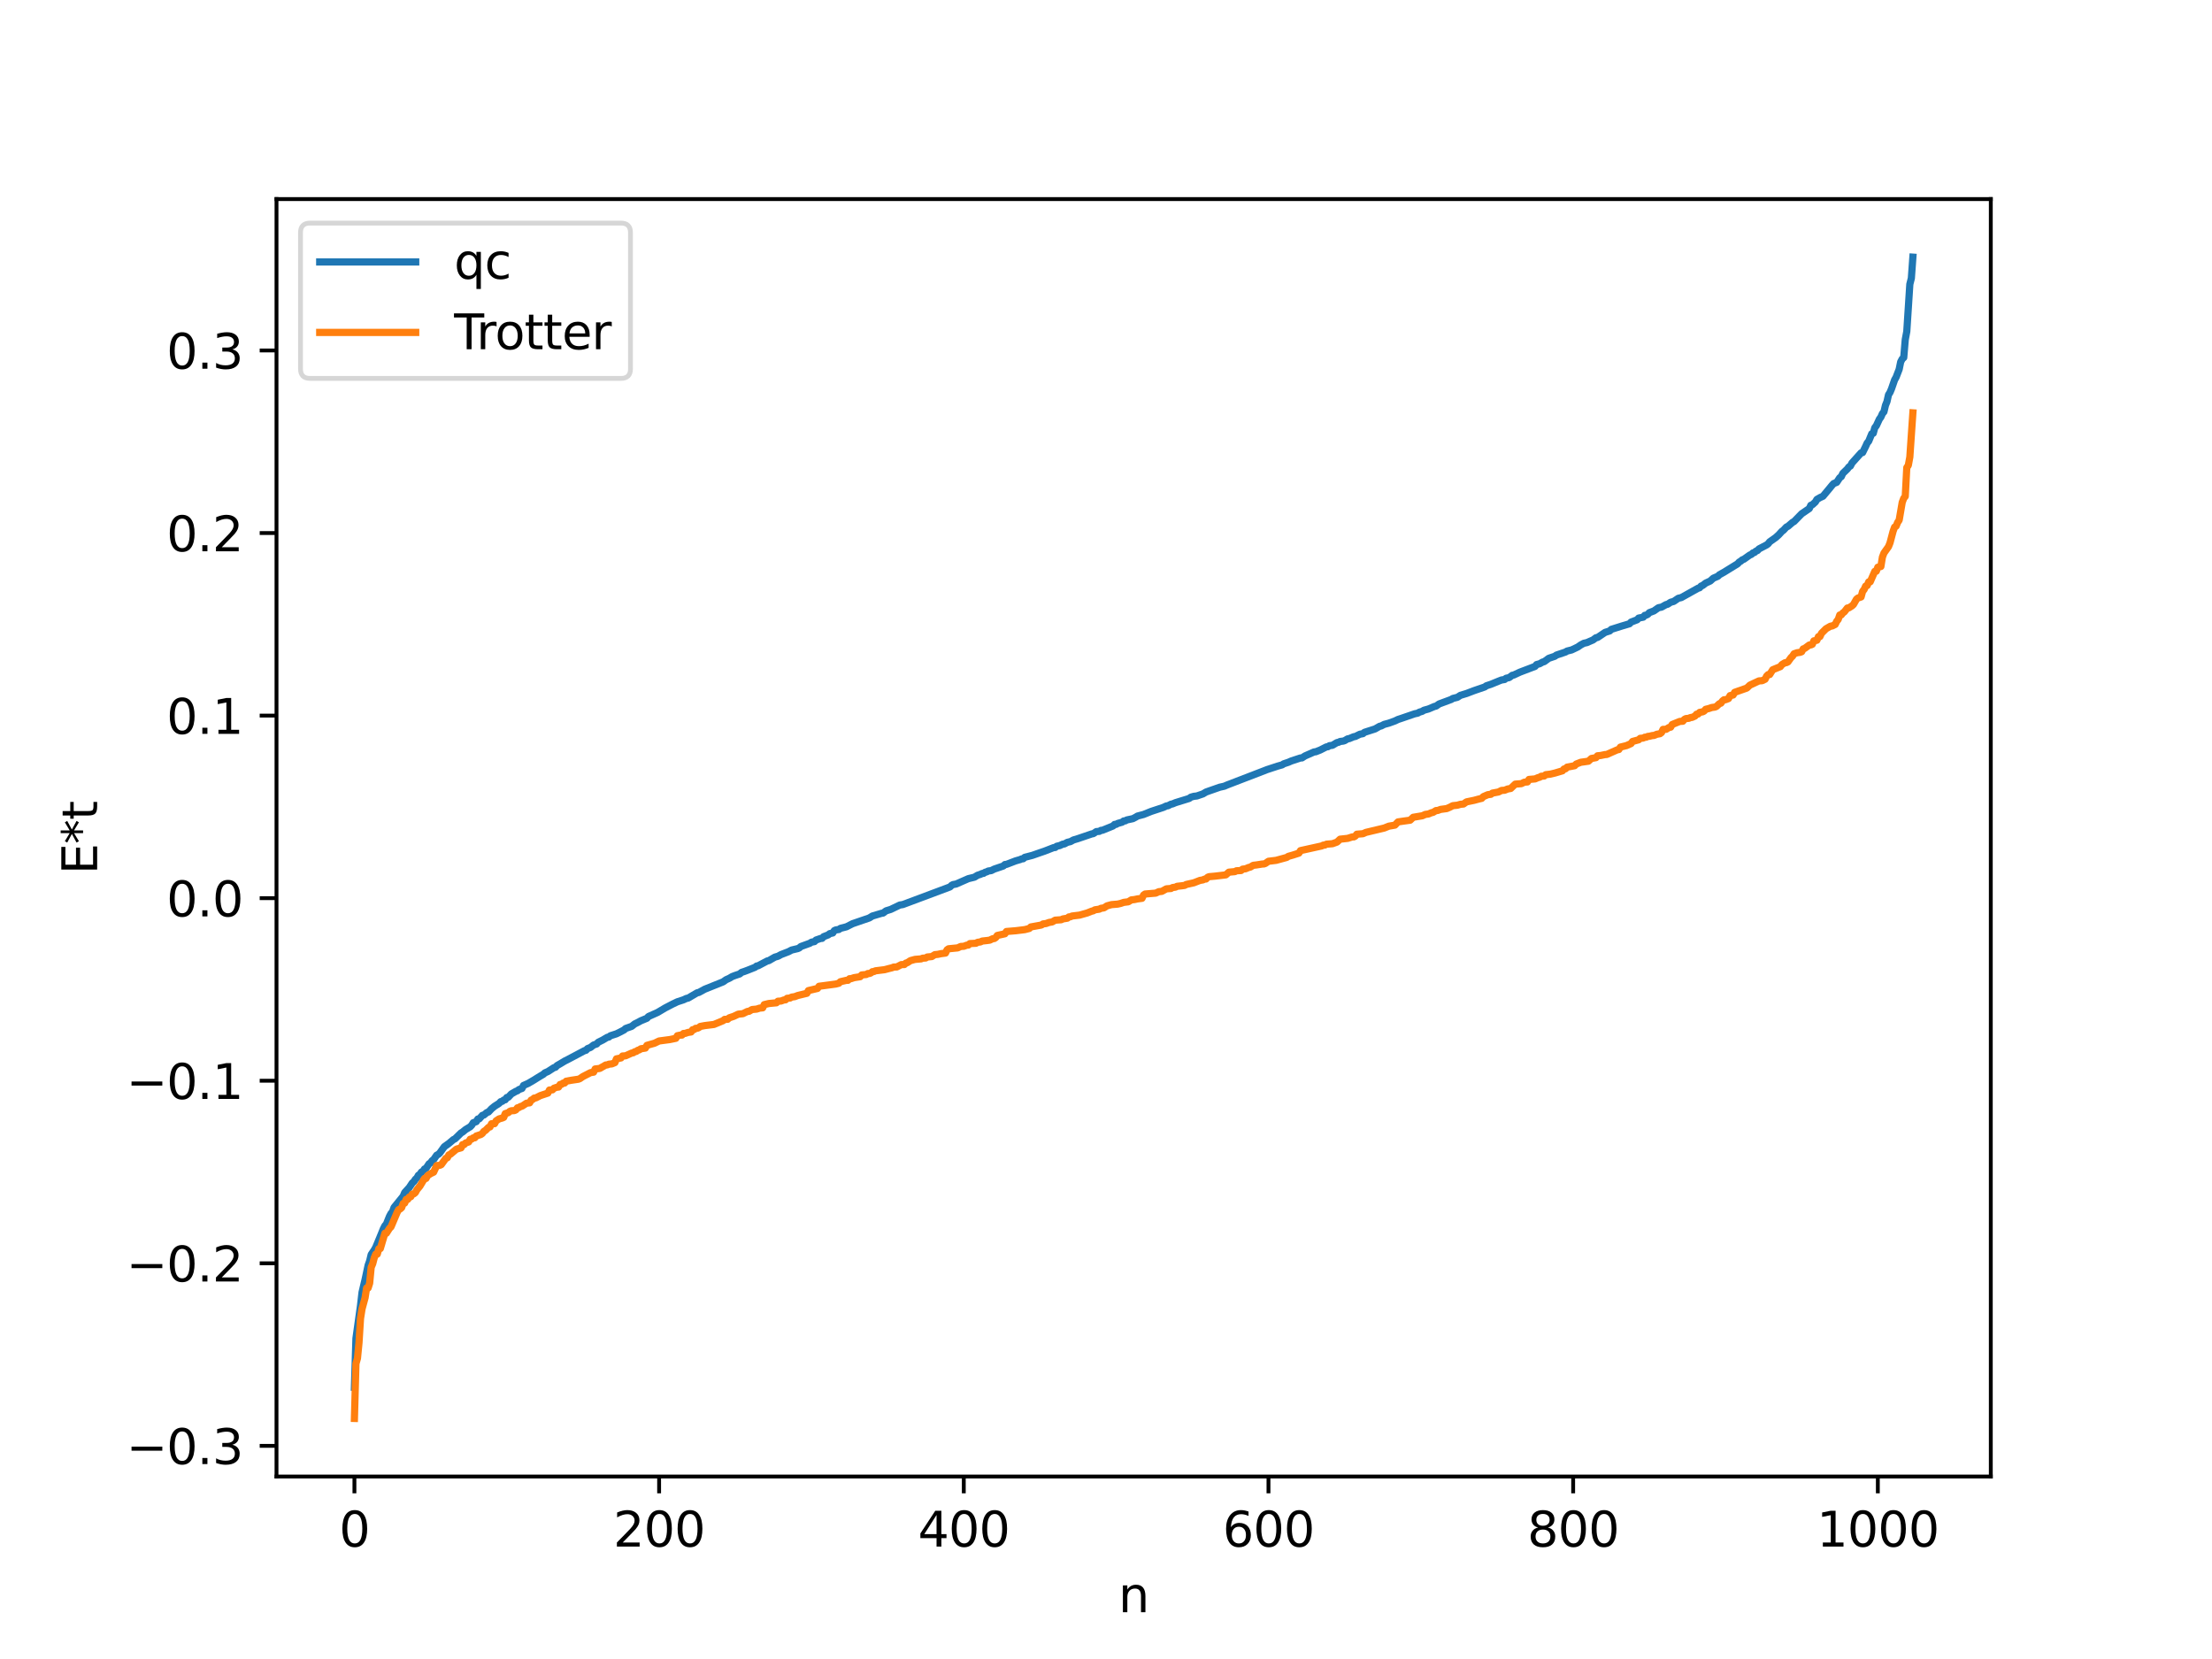 <?xml version="1.0" encoding="utf-8" standalone="no"?>
<!DOCTYPE svg PUBLIC "-//W3C//DTD SVG 1.1//EN"
  "http://www.w3.org/Graphics/SVG/1.1/DTD/svg11.dtd">
<svg xmlns:xlink="http://www.w3.org/1999/xlink" width="460.8pt" height="345.6pt" viewBox="0 0 460.8 345.6" xmlns="http://www.w3.org/2000/svg" version="1.1">
 <defs>
  <style type="text/css">*{stroke-linejoin: round; stroke-linecap: butt}</style>
 </defs>
 <g id="figure_1">
  <g id="patch_1">
   <path d="M 0 345.6 
L 460.8 345.6 
L 460.8 0 
L 0 0 
z
" style="fill: #ffffff"/>
  </g>
  <g id="axes_1">
   <g id="patch_2">
    <path d="M 57.6 307.584 
L 414.72 307.584 
L 414.72 41.472 
L 57.6 41.472 
z
" style="fill: #ffffff"/>
   </g>
   <g id="matplotlib.axis_1">
    <g id="xtick_1">
     <g id="line2d_1">
      <defs>
       <path id="me033e69700" d="M 0 0 
L 0 3.5 
" style="stroke: #000000; stroke-width: 0.8"/>
      </defs>
      <g>
       <use xlink:href="#me033e69700" x="73.833" y="307.584" style="stroke: #000000; stroke-width: 0.8"/>
      </g>
     </g>
     <g id="text_1">
      <!-- 0 -->
      <g transform="translate(70.651 322.182) scale(0.1 -0.1)">
       <defs>
        <path id="DejaVuSans-30" d="M 2034 4250 
Q 1547 4250 1301 3770 
Q 1056 3291 1056 2328 
Q 1056 1369 1301 889 
Q 1547 409 2034 409 
Q 2525 409 2770 889 
Q 3016 1369 3016 2328 
Q 3016 3291 2770 3770 
Q 2525 4250 2034 4250 
z
M 2034 4750 
Q 2819 4750 3233 4129 
Q 3647 3509 3647 2328 
Q 3647 1150 3233 529 
Q 2819 -91 2034 -91 
Q 1250 -91 836 529 
Q 422 1150 422 2328 
Q 422 3509 836 4129 
Q 1250 4750 2034 4750 
z
" transform="scale(0.016)"/>
       </defs>
       <use xlink:href="#DejaVuSans-30"/>
      </g>
     </g>
    </g>
    <g id="xtick_2">
     <g id="line2d_2">
      <g>
       <use xlink:href="#me033e69700" x="137.304" y="307.584" style="stroke: #000000; stroke-width: 0.8"/>
      </g>
     </g>
     <g id="text_2">
      <!-- 200 -->
      <g transform="translate(127.76 322.182) scale(0.1 -0.1)">
       <defs>
        <path id="DejaVuSans-32" d="M 1228 531 
L 3431 531 
L 3431 0 
L 469 0 
L 469 531 
Q 828 903 1448 1529 
Q 2069 2156 2228 2338 
Q 2531 2678 2651 2914 
Q 2772 3150 2772 3378 
Q 2772 3750 2511 3984 
Q 2250 4219 1831 4219 
Q 1534 4219 1204 4116 
Q 875 4013 500 3803 
L 500 4441 
Q 881 4594 1212 4672 
Q 1544 4750 1819 4750 
Q 2544 4750 2975 4387 
Q 3406 4025 3406 3419 
Q 3406 3131 3298 2873 
Q 3191 2616 2906 2266 
Q 2828 2175 2409 1742 
Q 1991 1309 1228 531 
z
" transform="scale(0.016)"/>
       </defs>
       <use xlink:href="#DejaVuSans-32"/>
       <use xlink:href="#DejaVuSans-30" x="63.623"/>
       <use xlink:href="#DejaVuSans-30" x="127.246"/>
      </g>
     </g>
    </g>
    <g id="xtick_3">
     <g id="line2d_3">
      <g>
       <use xlink:href="#me033e69700" x="200.775" y="307.584" style="stroke: #000000; stroke-width: 0.8"/>
      </g>
     </g>
     <g id="text_3">
      <!-- 400 -->
      <g transform="translate(191.231 322.182) scale(0.1 -0.1)">
       <defs>
        <path id="DejaVuSans-34" d="M 2419 4116 
L 825 1625 
L 2419 1625 
L 2419 4116 
z
M 2253 4666 
L 3047 4666 
L 3047 1625 
L 3713 1625 
L 3713 1100 
L 3047 1100 
L 3047 0 
L 2419 0 
L 2419 1100 
L 313 1100 
L 313 1709 
L 2253 4666 
z
" transform="scale(0.016)"/>
       </defs>
       <use xlink:href="#DejaVuSans-34"/>
       <use xlink:href="#DejaVuSans-30" x="63.623"/>
       <use xlink:href="#DejaVuSans-30" x="127.246"/>
      </g>
     </g>
    </g>
    <g id="xtick_4">
     <g id="line2d_4">
      <g>
       <use xlink:href="#me033e69700" x="264.246" y="307.584" style="stroke: #000000; stroke-width: 0.8"/>
      </g>
     </g>
     <g id="text_4">
      <!-- 600 -->
      <g transform="translate(254.702 322.182) scale(0.1 -0.1)">
       <defs>
        <path id="DejaVuSans-36" d="M 2113 2584 
Q 1688 2584 1439 2293 
Q 1191 2003 1191 1497 
Q 1191 994 1439 701 
Q 1688 409 2113 409 
Q 2538 409 2786 701 
Q 3034 994 3034 1497 
Q 3034 2003 2786 2293 
Q 2538 2584 2113 2584 
z
M 3366 4563 
L 3366 3988 
Q 3128 4100 2886 4159 
Q 2644 4219 2406 4219 
Q 1781 4219 1451 3797 
Q 1122 3375 1075 2522 
Q 1259 2794 1537 2939 
Q 1816 3084 2150 3084 
Q 2853 3084 3261 2657 
Q 3669 2231 3669 1497 
Q 3669 778 3244 343 
Q 2819 -91 2113 -91 
Q 1303 -91 875 529 
Q 447 1150 447 2328 
Q 447 3434 972 4092 
Q 1497 4750 2381 4750 
Q 2619 4750 2861 4703 
Q 3103 4656 3366 4563 
z
" transform="scale(0.016)"/>
       </defs>
       <use xlink:href="#DejaVuSans-36"/>
       <use xlink:href="#DejaVuSans-30" x="63.623"/>
       <use xlink:href="#DejaVuSans-30" x="127.246"/>
      </g>
     </g>
    </g>
    <g id="xtick_5">
     <g id="line2d_5">
      <g>
       <use xlink:href="#me033e69700" x="327.717" y="307.584" style="stroke: #000000; stroke-width: 0.8"/>
      </g>
     </g>
     <g id="text_5">
      <!-- 800 -->
      <g transform="translate(318.173 322.182) scale(0.1 -0.1)">
       <defs>
        <path id="DejaVuSans-38" d="M 2034 2216 
Q 1584 2216 1326 1975 
Q 1069 1734 1069 1313 
Q 1069 891 1326 650 
Q 1584 409 2034 409 
Q 2484 409 2743 651 
Q 3003 894 3003 1313 
Q 3003 1734 2745 1975 
Q 2488 2216 2034 2216 
z
M 1403 2484 
Q 997 2584 770 2862 
Q 544 3141 544 3541 
Q 544 4100 942 4425 
Q 1341 4750 2034 4750 
Q 2731 4750 3128 4425 
Q 3525 4100 3525 3541 
Q 3525 3141 3298 2862 
Q 3072 2584 2669 2484 
Q 3125 2378 3379 2068 
Q 3634 1759 3634 1313 
Q 3634 634 3220 271 
Q 2806 -91 2034 -91 
Q 1263 -91 848 271 
Q 434 634 434 1313 
Q 434 1759 690 2068 
Q 947 2378 1403 2484 
z
M 1172 3481 
Q 1172 3119 1398 2916 
Q 1625 2713 2034 2713 
Q 2441 2713 2670 2916 
Q 2900 3119 2900 3481 
Q 2900 3844 2670 4047 
Q 2441 4250 2034 4250 
Q 1625 4250 1398 4047 
Q 1172 3844 1172 3481 
z
" transform="scale(0.016)"/>
       </defs>
       <use xlink:href="#DejaVuSans-38"/>
       <use xlink:href="#DejaVuSans-30" x="63.623"/>
       <use xlink:href="#DejaVuSans-30" x="127.246"/>
      </g>
     </g>
    </g>
    <g id="xtick_6">
     <g id="line2d_6">
      <g>
       <use xlink:href="#me033e69700" x="391.188" y="307.584" style="stroke: #000000; stroke-width: 0.8"/>
      </g>
     </g>
     <g id="text_6">
      <!-- 1000 -->
      <g transform="translate(378.463 322.182) scale(0.1 -0.1)">
       <defs>
        <path id="DejaVuSans-31" d="M 794 531 
L 1825 531 
L 1825 4091 
L 703 3866 
L 703 4441 
L 1819 4666 
L 2450 4666 
L 2450 531 
L 3481 531 
L 3481 0 
L 794 0 
L 794 531 
z
" transform="scale(0.016)"/>
       </defs>
       <use xlink:href="#DejaVuSans-31"/>
       <use xlink:href="#DejaVuSans-30" x="63.623"/>
       <use xlink:href="#DejaVuSans-30" x="127.246"/>
       <use xlink:href="#DejaVuSans-30" x="190.869"/>
      </g>
     </g>
    </g>
    <g id="text_7">
     <!-- n -->
     <g transform="translate(232.991 335.861) scale(0.1 -0.1)">
      <defs>
       <path id="DejaVuSans-6e" d="M 3513 2113 
L 3513 0 
L 2938 0 
L 2938 2094 
Q 2938 2591 2744 2837 
Q 2550 3084 2163 3084 
Q 1697 3084 1428 2787 
Q 1159 2491 1159 1978 
L 1159 0 
L 581 0 
L 581 3500 
L 1159 3500 
L 1159 2956 
Q 1366 3272 1645 3428 
Q 1925 3584 2291 3584 
Q 2894 3584 3203 3211 
Q 3513 2838 3513 2113 
z
" transform="scale(0.016)"/>
      </defs>
      <use xlink:href="#DejaVuSans-6e"/>
     </g>
    </g>
   </g>
   <g id="matplotlib.axis_2">
    <g id="ytick_1">
     <g id="line2d_7">
      <defs>
       <path id="m5d2f3002d9" d="M 0 0 
L -3.5 0 
" style="stroke: #000000; stroke-width: 0.8"/>
      </defs>
      <g>
       <use xlink:href="#m5d2f3002d9" x="57.6" y="301.193" style="stroke: #000000; stroke-width: 0.8"/>
      </g>
     </g>
     <g id="text_8">
      <!-- −0.3 -->
      <g transform="translate(26.317 304.992) scale(0.1 -0.1)">
       <defs>
        <path id="DejaVuSans-2212" d="M 678 2272 
L 4684 2272 
L 4684 1741 
L 678 1741 
L 678 2272 
z
" transform="scale(0.016)"/>
        <path id="DejaVuSans-2e" d="M 684 794 
L 1344 794 
L 1344 0 
L 684 0 
L 684 794 
z
" transform="scale(0.016)"/>
        <path id="DejaVuSans-33" d="M 2597 2516 
Q 3050 2419 3304 2112 
Q 3559 1806 3559 1356 
Q 3559 666 3084 287 
Q 2609 -91 1734 -91 
Q 1441 -91 1130 -33 
Q 819 25 488 141 
L 488 750 
Q 750 597 1062 519 
Q 1375 441 1716 441 
Q 2309 441 2620 675 
Q 2931 909 2931 1356 
Q 2931 1769 2642 2001 
Q 2353 2234 1838 2234 
L 1294 2234 
L 1294 2753 
L 1863 2753 
Q 2328 2753 2575 2939 
Q 2822 3125 2822 3475 
Q 2822 3834 2567 4026 
Q 2313 4219 1838 4219 
Q 1578 4219 1281 4162 
Q 984 4106 628 3988 
L 628 4550 
Q 988 4650 1302 4700 
Q 1616 4750 1894 4750 
Q 2613 4750 3031 4423 
Q 3450 4097 3450 3541 
Q 3450 3153 3228 2886 
Q 3006 2619 2597 2516 
z
" transform="scale(0.016)"/>
       </defs>
       <use xlink:href="#DejaVuSans-2212"/>
       <use xlink:href="#DejaVuSans-30" x="83.789"/>
       <use xlink:href="#DejaVuSans-2e" x="147.412"/>
       <use xlink:href="#DejaVuSans-33" x="179.199"/>
      </g>
     </g>
    </g>
    <g id="ytick_2">
     <g id="line2d_8">
      <g>
       <use xlink:href="#m5d2f3002d9" x="57.6" y="263.162" style="stroke: #000000; stroke-width: 0.8"/>
      </g>
     </g>
     <g id="text_9">
      <!-- −0.2 -->
      <g transform="translate(26.317 266.962) scale(0.1 -0.1)">
       <use xlink:href="#DejaVuSans-2212"/>
       <use xlink:href="#DejaVuSans-30" x="83.789"/>
       <use xlink:href="#DejaVuSans-2e" x="147.412"/>
       <use xlink:href="#DejaVuSans-32" x="179.199"/>
      </g>
     </g>
    </g>
    <g id="ytick_3">
     <g id="line2d_9">
      <g>
       <use xlink:href="#m5d2f3002d9" x="57.6" y="225.132" style="stroke: #000000; stroke-width: 0.8"/>
      </g>
     </g>
     <g id="text_10">
      <!-- −0.1 -->
      <g transform="translate(26.317 228.931) scale(0.1 -0.1)">
       <use xlink:href="#DejaVuSans-2212"/>
       <use xlink:href="#DejaVuSans-30" x="83.789"/>
       <use xlink:href="#DejaVuSans-2e" x="147.412"/>
       <use xlink:href="#DejaVuSans-31" x="179.199"/>
      </g>
     </g>
    </g>
    <g id="ytick_4">
     <g id="line2d_10">
      <g>
       <use xlink:href="#m5d2f3002d9" x="57.6" y="187.102" style="stroke: #000000; stroke-width: 0.8"/>
      </g>
     </g>
     <g id="text_11">
      <!-- 0.0 -->
      <g transform="translate(34.697 190.901) scale(0.1 -0.1)">
       <use xlink:href="#DejaVuSans-30"/>
       <use xlink:href="#DejaVuSans-2e" x="63.623"/>
       <use xlink:href="#DejaVuSans-30" x="95.41"/>
      </g>
     </g>
    </g>
    <g id="ytick_5">
     <g id="line2d_11">
      <g>
       <use xlink:href="#m5d2f3002d9" x="57.6" y="149.072" style="stroke: #000000; stroke-width: 0.8"/>
      </g>
     </g>
     <g id="text_12">
      <!-- 0.1 -->
      <g transform="translate(34.697 152.871) scale(0.1 -0.1)">
       <use xlink:href="#DejaVuSans-30"/>
       <use xlink:href="#DejaVuSans-2e" x="63.623"/>
       <use xlink:href="#DejaVuSans-31" x="95.41"/>
      </g>
     </g>
    </g>
    <g id="ytick_6">
     <g id="line2d_12">
      <g>
       <use xlink:href="#m5d2f3002d9" x="57.6" y="111.041" style="stroke: #000000; stroke-width: 0.8"/>
      </g>
     </g>
     <g id="text_13">
      <!-- 0.2 -->
      <g transform="translate(34.697 114.841) scale(0.1 -0.1)">
       <use xlink:href="#DejaVuSans-30"/>
       <use xlink:href="#DejaVuSans-2e" x="63.623"/>
       <use xlink:href="#DejaVuSans-32" x="95.41"/>
      </g>
     </g>
    </g>
    <g id="ytick_7">
     <g id="line2d_13">
      <g>
       <use xlink:href="#m5d2f3002d9" x="57.6" y="73.011" style="stroke: #000000; stroke-width: 0.8"/>
      </g>
     </g>
     <g id="text_14">
      <!-- 0.3 -->
      <g transform="translate(34.697 76.81) scale(0.1 -0.1)">
       <use xlink:href="#DejaVuSans-30"/>
       <use xlink:href="#DejaVuSans-2e" x="63.623"/>
       <use xlink:href="#DejaVuSans-33" x="95.41"/>
      </g>
     </g>
    </g>
    <g id="text_15">
     <!-- E*t -->
     <g transform="translate(20.238 182.148) rotate(-90) scale(0.1 -0.1)">
      <defs>
       <path id="DejaVuSans-45" d="M 628 4666 
L 3578 4666 
L 3578 4134 
L 1259 4134 
L 1259 2753 
L 3481 2753 
L 3481 2222 
L 1259 2222 
L 1259 531 
L 3634 531 
L 3634 0 
L 628 0 
L 628 4666 
z
" transform="scale(0.016)"/>
       <path id="DejaVuSans-2a" d="M 3009 3897 
L 1888 3291 
L 3009 2681 
L 2828 2375 
L 1778 3009 
L 1778 1831 
L 1422 1831 
L 1422 3009 
L 372 2375 
L 191 2681 
L 1313 3291 
L 191 3897 
L 372 4206 
L 1422 3572 
L 1422 4750 
L 1778 4750 
L 1778 3572 
L 2828 4206 
L 3009 3897 
z
" transform="scale(0.016)"/>
       <path id="DejaVuSans-74" d="M 1172 4494 
L 1172 3500 
L 2356 3500 
L 2356 3053 
L 1172 3053 
L 1172 1153 
Q 1172 725 1289 603 
Q 1406 481 1766 481 
L 2356 481 
L 2356 0 
L 1766 0 
Q 1100 0 847 248 
Q 594 497 594 1153 
L 594 3053 
L 172 3053 
L 172 3500 
L 594 3500 
L 594 4494 
L 1172 4494 
z
" transform="scale(0.016)"/>
      </defs>
      <use xlink:href="#DejaVuSans-45"/>
      <use xlink:href="#DejaVuSans-2a" x="63.184"/>
      <use xlink:href="#DejaVuSans-74" x="113.184"/>
     </g>
    </g>
   </g>
   <g id="line2d_14">
    <path d="M 73.833 288.997 
L 74.15 278.822 
L 75.102 271.977 
L 75.42 269.222 
L 76.054 266.542 
L 76.689 263.571 
L 77.006 262.677 
L 77.324 261.35 
L 77.958 260.407 
L 78.276 259.841 
L 79.228 257.543 
L 79.862 255.979 
L 80.18 255.353 
L 80.497 254.989 
L 81.132 253.397 
L 81.449 252.798 
L 81.767 252.441 
L 82.084 251.541 
L 83.988 249.199 
L 84.305 248.433 
L 85.258 247.388 
L 85.892 246.434 
L 86.21 246.172 
L 86.527 245.675 
L 86.844 245.4 
L 87.162 244.832 
L 87.479 244.635 
L 87.796 244.152 
L 88.114 244.013 
L 88.431 243.515 
L 88.748 243.392 
L 89.383 242.435 
L 89.7 242.252 
L 90.018 241.792 
L 90.335 241.563 
L 90.97 240.645 
L 91.287 240.494 
L 91.605 240.205 
L 92.557 238.882 
L 93.509 238.199 
L 94.461 237.393 
L 94.778 237.25 
L 96.048 236.008 
L 96.365 235.823 
L 97 235.3 
L 97.952 234.728 
L 98.269 234.399 
L 98.586 233.882 
L 99.221 233.657 
L 99.539 233.112 
L 99.856 233.061 
L 100.491 232.344 
L 100.808 232.277 
L 101.443 231.746 
L 101.76 231.65 
L 102.395 230.974 
L 103.029 230.452 
L 103.981 229.846 
L 104.299 229.498 
L 104.616 229.432 
L 104.934 229.163 
L 105.251 229.101 
L 105.568 228.636 
L 105.886 228.57 
L 106.52 227.893 
L 107.472 227.342 
L 107.79 227.23 
L 108.107 226.972 
L 108.742 226.742 
L 109.059 226.119 
L 110.011 225.703 
L 111.281 224.958 
L 111.915 224.557 
L 112.55 224.168 
L 113.185 223.799 
L 113.502 223.5 
L 114.137 223.223 
L 115.406 222.409 
L 115.724 222.325 
L 116.041 221.98 
L 116.676 221.618 
L 117.628 221.044 
L 118.262 220.726 
L 121.753 218.876 
L 122.071 218.793 
L 122.388 218.448 
L 123.023 218.196 
L 123.658 217.695 
L 124.292 217.481 
L 124.61 217.127 
L 125.562 216.657 
L 126.514 216.087 
L 126.831 216.037 
L 127.148 215.77 
L 128.418 215.363 
L 129.053 215.052 
L 130.005 214.556 
L 130.322 214.254 
L 131.591 213.808 
L 132.226 213.303 
L 132.861 212.996 
L 133.496 212.646 
L 134.765 212.121 
L 135.082 211.763 
L 136.986 210.912 
L 138.573 209.971 
L 140.16 209.146 
L 141.112 208.692 
L 142.381 208.277 
L 143.016 207.982 
L 143.334 207.931 
L 145.238 206.813 
L 145.555 206.758 
L 146.824 206.067 
L 150.633 204.537 
L 151.267 204.088 
L 151.902 203.806 
L 152.537 203.433 
L 153.172 203.194 
L 154.124 202.879 
L 154.441 202.577 
L 155.076 202.369 
L 155.71 202.13 
L 157.297 201.501 
L 157.615 201.245 
L 157.932 201.191 
L 159.836 200.184 
L 160.153 200.119 
L 161.423 199.388 
L 162.058 199.207 
L 162.692 198.861 
L 164.279 198.248 
L 164.914 197.91 
L 166.183 197.608 
L 166.5 197.473 
L 166.818 197.183 
L 168.722 196.492 
L 169.039 196.275 
L 169.674 196.152 
L 169.991 195.828 
L 170.943 195.497 
L 171.261 195.477 
L 171.578 195.122 
L 172.53 194.756 
L 172.848 194.494 
L 173.482 194.353 
L 173.8 193.866 
L 174.117 193.72 
L 174.752 193.632 
L 175.069 193.394 
L 176.339 193.067 
L 177.608 192.421 
L 181.099 191.222 
L 181.734 190.824 
L 183.638 190.257 
L 183.955 190.21 
L 184.59 189.743 
L 185.542 189.449 
L 187.446 188.537 
L 188.081 188.434 
L 197.919 184.754 
L 198.236 184.431 
L 198.553 184.272 
L 199.188 184.156 
L 201.727 183.039 
L 202.996 182.732 
L 203.631 182.337 
L 204.266 182.131 
L 204.583 181.965 
L 204.9 181.934 
L 205.218 181.701 
L 205.535 181.638 
L 205.853 181.453 
L 206.487 181.362 
L 207.122 181.044 
L 209.026 180.397 
L 209.343 180.094 
L 209.661 180.068 
L 211.565 179.339 
L 212.517 179.064 
L 212.834 178.917 
L 213.152 178.894 
L 213.469 178.597 
L 215.056 178.187 
L 216.643 177.632 
L 217.595 177.309 
L 219.499 176.569 
L 219.816 176.547 
L 220.134 176.289 
L 220.768 176.147 
L 221.403 175.848 
L 221.72 175.817 
L 222.355 175.472 
L 222.99 175.323 
L 223.624 174.979 
L 224.577 174.691 
L 227.433 173.719 
L 227.75 173.666 
L 228.385 173.238 
L 229.02 173.184 
L 229.337 172.98 
L 229.654 172.96 
L 231.876 172.058 
L 232.193 171.737 
L 232.51 171.729 
L 232.828 171.539 
L 233.78 171.27 
L 234.097 171.016 
L 234.415 171.001 
L 234.732 170.813 
L 236.001 170.541 
L 236.636 170.207 
L 236.953 170.003 
L 238.223 169.669 
L 239.81 169.031 
L 242.348 168.194 
L 242.983 167.89 
L 243.3 167.861 
L 243.935 167.532 
L 244.253 167.473 
L 244.887 167.207 
L 247.743 166.326 
L 248.061 166.068 
L 248.696 165.89 
L 249.33 165.815 
L 250.6 165.382 
L 251.234 164.999 
L 251.869 164.771 
L 254.091 163.994 
L 255.043 163.779 
L 255.677 163.507 
L 263.294 160.579 
L 263.929 160.329 
L 265.515 159.809 
L 266.15 159.6 
L 267.102 159.331 
L 267.42 159.117 
L 268.372 158.802 
L 269.006 158.524 
L 270.91 157.899 
L 271.228 157.884 
L 271.862 157.473 
L 273.767 156.635 
L 274.084 156.614 
L 275.036 156.238 
L 276.305 155.592 
L 276.623 155.557 
L 276.94 155.345 
L 277.575 155.256 
L 278.527 154.686 
L 278.844 154.639 
L 279.162 154.465 
L 279.796 154.387 
L 280.114 154.29 
L 280.748 153.91 
L 281.066 153.87 
L 282.018 153.47 
L 282.335 153.425 
L 283.287 152.955 
L 283.922 152.833 
L 284.239 152.56 
L 286.461 151.846 
L 287.413 151.296 
L 287.73 151.228 
L 288.365 150.9 
L 289.317 150.644 
L 290.586 150.188 
L 291.221 149.88 
L 291.856 149.672 
L 294.712 148.693 
L 295.347 148.562 
L 295.664 148.364 
L 296.299 148.171 
L 296.616 147.961 
L 297.568 147.697 
L 298.838 147.161 
L 299.155 147.1 
L 299.79 146.649 
L 302.329 145.706 
L 302.646 145.501 
L 303.598 145.264 
L 304.233 144.851 
L 305.502 144.467 
L 307.089 143.864 
L 309.31 143.102 
L 309.628 142.863 
L 310.58 142.551 
L 312.167 141.9 
L 312.801 141.651 
L 313.436 141.55 
L 313.753 141.292 
L 314.388 141.156 
L 315.023 140.679 
L 315.34 140.622 
L 316.61 140.028 
L 319.783 138.821 
L 320.1 138.44 
L 320.735 138.272 
L 321.37 137.913 
L 321.687 137.837 
L 322.639 137.137 
L 323.909 136.708 
L 324.226 136.468 
L 326.13 135.828 
L 326.448 135.628 
L 327.4 135.394 
L 328.669 134.789 
L 329.304 134.35 
L 329.939 134.007 
L 330.573 133.868 
L 331.208 133.59 
L 331.843 133.321 
L 332.477 132.85 
L 332.795 132.801 
L 334.381 131.732 
L 335.334 131.433 
L 335.651 131.111 
L 337.872 130.41 
L 338.507 130.224 
L 339.459 129.938 
L 339.777 129.594 
L 341.046 129.112 
L 341.363 128.758 
L 342.315 128.57 
L 342.633 128.19 
L 342.95 128.14 
L 343.267 127.972 
L 343.585 127.624 
L 344.537 127.267 
L 345.489 126.598 
L 346.124 126.477 
L 347.076 125.947 
L 347.393 125.881 
L 348.028 125.458 
L 348.662 125.288 
L 349.615 124.635 
L 350.249 124.485 
L 353.74 122.535 
L 354.058 122.445 
L 354.375 122.085 
L 354.692 121.966 
L 355.327 121.471 
L 356.279 121.031 
L 356.914 120.452 
L 357.866 120.047 
L 358.183 119.73 
L 359.135 119.2 
L 361.991 117.44 
L 362.309 117.076 
L 362.626 116.912 
L 362.943 116.619 
L 363.261 116.513 
L 364.53 115.612 
L 364.848 115.496 
L 365.165 115.182 
L 365.482 115.098 
L 365.8 114.81 
L 366.117 114.686 
L 366.434 114.345 
L 368.021 113.516 
L 368.339 113.272 
L 368.656 112.867 
L 369.925 111.972 
L 370.56 111.395 
L 371.195 110.694 
L 371.512 110.467 
L 372.147 109.785 
L 372.464 109.644 
L 373.416 108.819 
L 373.734 108.649 
L 375.32 107.025 
L 376.907 105.938 
L 377.224 105.26 
L 377.542 105.152 
L 378.177 104.572 
L 378.494 104.037 
L 379.129 103.665 
L 379.763 103.374 
L 381.033 101.851 
L 381.667 101.077 
L 381.985 100.733 
L 382.62 100.482 
L 383.254 99.515 
L 383.572 99.298 
L 383.889 98.618 
L 384.841 97.694 
L 385.158 97.269 
L 385.476 97.081 
L 385.793 96.463 
L 387.697 94.34 
L 388.015 94.28 
L 388.649 92.993 
L 388.967 92.287 
L 389.284 91.912 
L 389.919 90.363 
L 390.236 90.257 
L 390.553 89.094 
L 390.871 88.698 
L 391.505 87.324 
L 391.823 86.886 
L 392.14 86.162 
L 392.458 85.787 
L 392.775 84.445 
L 393.092 83.655 
L 393.41 82.242 
L 393.727 81.735 
L 394.044 80.98 
L 394.679 79.144 
L 394.996 78.576 
L 395.631 76.929 
L 395.948 75.382 
L 396.266 74.775 
L 396.583 74.493 
L 396.9 70.749 
L 397.218 69.052 
L 397.853 59.21 
L 398.17 57.969 
L 398.487 53.568 
L 398.487 53.568 
" clip-path="url(#p61e1c8ac93)" style="fill: none; stroke: #1f77b4; stroke-width: 1.5; stroke-linecap: square"/>
   </g>
   <g id="line2d_15">
    <path d="M 73.833 295.488 
L 74.15 284.079 
L 74.467 282.962 
L 74.785 279.721 
L 75.102 274.673 
L 75.42 272.67 
L 76.054 270.334 
L 76.372 268.312 
L 76.689 268.312 
L 77.006 267.308 
L 77.324 264.002 
L 77.641 263.264 
L 77.958 262.037 
L 78.276 261.261 
L 78.593 261.261 
L 78.91 260.144 
L 79.228 260.105 
L 80.18 256.903 
L 80.497 256.903 
L 81.132 255.899 
L 81.449 255.588 
L 82.719 252.593 
L 83.036 251.995 
L 83.353 251.855 
L 83.671 251.569 
L 83.988 250.705 
L 84.305 250.628 
L 84.623 249.852 
L 84.94 249.852 
L 85.258 249.361 
L 85.575 249.301 
L 85.892 248.735 
L 86.21 248.696 
L 86.527 248.443 
L 86.844 247.849 
L 87.479 247.081 
L 88.431 245.494 
L 88.748 245.494 
L 89.066 244.904 
L 89.7 244.49 
L 90.335 244.179 
L 90.97 242.801 
L 91.605 242.764 
L 91.922 242.611 
L 92.874 241.3 
L 93.191 241.184 
L 93.509 240.585 
L 93.826 240.446 
L 95.096 239.378 
L 96.048 239.117 
L 96.365 238.443 
L 96.682 238.443 
L 97 238.102 
L 97.634 237.892 
L 97.952 237.326 
L 98.269 237.287 
L 98.586 237.034 
L 98.904 237.028 
L 99.221 236.646 
L 100.173 236.338 
L 100.491 236.107 
L 100.808 235.672 
L 101.125 235.497 
L 101.76 234.855 
L 102.077 234.76 
L 102.395 234.096 
L 103.029 234.085 
L 103.347 233.495 
L 103.981 233.081 
L 104.616 232.908 
L 104.934 232.77 
L 105.251 231.985 
L 105.886 231.793 
L 106.203 231.511 
L 106.52 231.392 
L 107.155 231.355 
L 107.472 231.202 
L 107.79 230.78 
L 108.107 230.726 
L 108.424 230.502 
L 108.742 230.443 
L 109.694 229.813 
L 110.329 229.741 
L 110.646 229.176 
L 110.963 229.037 
L 111.281 228.751 
L 111.598 228.727 
L 112.55 228.237 
L 114.137 227.708 
L 114.454 227.07 
L 115.089 227.034 
L 115.406 226.693 
L 116.041 226.483 
L 116.358 226.458 
L 116.676 225.917 
L 116.993 225.878 
L 117.31 225.625 
L 117.628 225.619 
L 117.945 225.237 
L 118.897 225.057 
L 120.484 224.821 
L 120.801 224.698 
L 121.436 224.263 
L 123.023 223.446 
L 123.658 223.351 
L 123.975 222.687 
L 124.927 222.578 
L 126.196 221.855 
L 126.514 221.839 
L 126.831 221.691 
L 127.466 221.625 
L 128.1 221.361 
L 128.418 220.576 
L 129.053 220.455 
L 129.37 220.384 
L 129.687 219.982 
L 130.322 219.946 
L 131.591 219.371 
L 131.909 219.317 
L 132.226 219.093 
L 132.543 219.034 
L 132.861 218.792 
L 133.178 218.712 
L 133.496 218.481 
L 134.448 218.332 
L 134.765 217.767 
L 136.352 217.318 
L 137.304 216.856 
L 139.525 216.56 
L 140.795 216.299 
L 141.112 215.756 
L 141.747 215.625 
L 142.064 215.625 
L 142.381 215.29 
L 142.699 215.284 
L 143.334 215.074 
L 143.968 214.978 
L 144.286 214.508 
L 144.603 214.469 
L 144.92 214.216 
L 145.238 214.21 
L 145.555 214.091 
L 145.872 213.827 
L 146.824 213.648 
L 148.729 213.412 
L 150.633 212.625 
L 150.95 212.354 
L 151.585 212.337 
L 151.902 212.037 
L 152.854 211.718 
L 153.806 211.267 
L 154.758 211.169 
L 155.71 210.697 
L 156.028 210.677 
L 156.662 210.307 
L 157.615 210.216 
L 158.249 210.01 
L 158.884 209.952 
L 159.201 209.282 
L 160.153 209.054 
L 161.423 208.93 
L 161.74 208.903 
L 162.058 208.573 
L 162.692 208.537 
L 163.327 208.302 
L 163.644 208.282 
L 163.962 207.967 
L 164.596 207.908 
L 164.914 207.714 
L 165.548 207.625 
L 166.183 207.383 
L 168.087 206.923 
L 168.405 206.358 
L 170.309 205.909 
L 170.626 205.456 
L 171.578 205.332 
L 174.117 204.992 
L 174.752 204.825 
L 175.069 204.509 
L 176.339 204.215 
L 176.656 204.215 
L 176.973 203.881 
L 177.291 203.875 
L 177.925 203.665 
L 179.195 203.467 
L 179.512 203.099 
L 180.464 203.006 
L 180.781 202.807 
L 181.099 202.801 
L 181.416 202.682 
L 181.734 202.418 
L 182.051 202.395 
L 182.368 202.239 
L 184.272 202.003 
L 185.224 201.752 
L 185.859 201.596 
L 186.177 201.453 
L 186.811 201.437 
L 187.763 200.945 
L 188.398 200.928 
L 188.715 200.628 
L 189.033 200.536 
L 189.667 200.116 
L 190.62 199.858 
L 191.889 199.752 
L 192.206 199.606 
L 192.841 199.567 
L 193.158 199.362 
L 194.11 199.268 
L 194.745 198.873 
L 195.38 198.807 
L 196.015 198.669 
L 196.967 198.543 
L 197.284 197.873 
L 197.601 197.649 
L 199.188 197.493 
L 199.505 197.463 
L 200.14 197.164 
L 200.775 197.128 
L 201.41 196.893 
L 201.727 196.873 
L 202.044 196.566 
L 203.314 196.499 
L 203.631 196.305 
L 204.266 196.216 
L 204.583 196.042 
L 205.535 195.938 
L 206.17 195.853 
L 206.805 195.548 
L 207.122 195.514 
L 207.439 195.311 
L 207.757 194.871 
L 209.343 194.524 
L 209.661 194.047 
L 211.565 193.892 
L 213.469 193.66 
L 214.421 193.416 
L 214.739 193.099 
L 216.643 192.755 
L 216.96 192.692 
L 217.277 192.472 
L 217.912 192.389 
L 218.547 192.16 
L 219.181 192.058 
L 219.816 191.69 
L 221.086 191.597 
L 221.403 191.43 
L 222.355 191.273 
L 222.672 191.009 
L 222.99 190.986 
L 223.307 190.829 
L 224.894 190.634 
L 226.481 190.187 
L 227.433 189.807 
L 227.75 189.742 
L 228.067 189.536 
L 229.02 189.395 
L 229.337 189.219 
L 229.972 189.127 
L 230.606 188.707 
L 231.558 188.449 
L 232.828 188.343 
L 233.462 188.197 
L 234.097 187.982 
L 235.049 187.859 
L 235.684 187.464 
L 236.319 187.398 
L 236.953 187.26 
L 237.905 187.134 
L 238.223 186.463 
L 238.54 186.24 
L 240.762 186.054 
L 241.396 185.755 
L 242.031 185.688 
L 242.983 185.157 
L 243.935 185.089 
L 244.253 184.896 
L 244.887 184.807 
L 245.205 184.633 
L 246.157 184.529 
L 246.791 184.443 
L 247.109 184.254 
L 248.696 183.902 
L 249.965 183.406 
L 250.6 183.297 
L 250.917 183.133 
L 251.234 183.115 
L 251.552 182.766 
L 251.869 182.631 
L 253.139 182.514 
L 255.36 182.251 
L 255.995 181.69 
L 257.264 181.573 
L 257.581 181.397 
L 258.534 181.346 
L 258.851 181.063 
L 259.486 180.98 
L 260.12 180.709 
L 260.438 180.649 
L 261.072 180.261 
L 261.707 180.188 
L 262.977 179.989 
L 263.294 179.983 
L 263.611 179.864 
L 264.246 179.42 
L 265.833 179.225 
L 268.054 178.619 
L 268.372 178.398 
L 269.324 178.127 
L 270.593 177.718 
L 270.91 177.199 
L 275.353 176.219 
L 275.671 176.054 
L 275.988 176.044 
L 276.305 175.862 
L 277.575 175.76 
L 278.527 175.418 
L 279.162 174.819 
L 279.796 174.75 
L 280.748 174.645 
L 281.7 174.346 
L 282.018 174.346 
L 282.335 174.181 
L 282.653 173.78 
L 283.922 173.68 
L 284.557 173.398 
L 288.365 172.493 
L 289.317 172.107 
L 290.586 171.888 
L 291.221 171.222 
L 292.173 171.081 
L 293.76 170.86 
L 294.395 170.255 
L 296.299 169.937 
L 296.934 169.654 
L 297.568 169.571 
L 298.203 169.3 
L 298.52 169.24 
L 299.155 168.852 
L 299.472 168.846 
L 300.107 168.613 
L 301.377 168.442 
L 302.011 168.168 
L 302.646 167.838 
L 303.598 167.74 
L 304.233 167.553 
L 304.867 167.493 
L 305.502 167.045 
L 307.089 166.718 
L 308.041 166.458 
L 308.676 166.309 
L 308.993 165.956 
L 309.945 165.548 
L 310.58 165.468 
L 310.897 165.22 
L 312.167 164.984 
L 312.801 164.659 
L 313.436 164.623 
L 314.071 164.364 
L 314.705 164.254 
L 315.34 163.645 
L 315.658 163.348 
L 316.927 163.251 
L 317.562 162.937 
L 318.196 162.893 
L 318.514 162.371 
L 319.783 162.261 
L 320.418 161.989 
L 320.735 161.918 
L 321.053 161.711 
L 321.687 161.656 
L 322.005 161.382 
L 322.957 161.271 
L 323.909 161.043 
L 325.496 160.572 
L 325.813 160.19 
L 326.13 160.155 
L 326.448 159.813 
L 327.082 159.696 
L 328.034 159.51 
L 328.352 159.167 
L 329.304 158.796 
L 330.891 158.573 
L 331.525 158.004 
L 332.16 157.891 
L 332.477 157.831 
L 332.795 157.443 
L 333.429 157.388 
L 334.381 157.186 
L 334.699 157.178 
L 336.92 156.197 
L 337.238 156.144 
L 337.555 155.635 
L 338.824 155.321 
L 339.777 154.9 
L 340.094 154.456 
L 341.363 154.116 
L 341.681 153.811 
L 342.315 153.753 
L 342.633 153.575 
L 342.95 153.569 
L 343.267 153.401 
L 343.585 153.384 
L 344.22 153.226 
L 344.537 153.214 
L 345.172 152.955 
L 345.806 152.845 
L 346.124 152.6 
L 346.441 151.939 
L 347.076 151.931 
L 347.71 151.528 
L 348.028 151.484 
L 348.345 150.93 
L 348.98 150.669 
L 349.932 150.285 
L 350.567 150.247 
L 350.884 149.862 
L 351.201 149.695 
L 351.836 149.634 
L 352.153 149.478 
L 352.471 149.454 
L 353.105 149.163 
L 353.423 148.781 
L 353.74 148.746 
L 354.058 148.404 
L 354.692 148.287 
L 355.01 148.126 
L 355.327 147.758 
L 355.962 147.606 
L 356.596 147.387 
L 357.231 147.302 
L 357.548 147.178 
L 358.183 146.585 
L 358.5 146.482 
L 358.818 146.034 
L 359.135 145.777 
L 359.453 145.769 
L 360.087 145.522 
L 360.405 144.909 
L 361.039 144.788 
L 361.357 144.226 
L 363.896 143.334 
L 364.53 142.73 
L 366.434 141.841 
L 367.069 141.805 
L 367.704 141.497 
L 368.021 140.837 
L 368.339 140.529 
L 368.656 140.523 
L 369.291 139.521 
L 369.925 139.26 
L 370.877 138.876 
L 371.195 138.453 
L 371.829 138.069 
L 372.147 138.045 
L 372.464 137.88 
L 373.099 136.995 
L 373.416 136.694 
L 373.734 136.197 
L 374.368 135.978 
L 375.003 135.893 
L 375.32 135.769 
L 375.638 135.176 
L 375.955 135.073 
L 376.907 134.368 
L 377.224 134.36 
L 377.542 134.215 
L 377.859 133.5 
L 378.494 133.379 
L 378.811 132.624 
L 379.129 132.613 
L 379.446 131.925 
L 380.398 130.975 
L 381.35 130.432 
L 381.667 130.408 
L 382.302 130.088 
L 382.62 129.428 
L 382.937 129.036 
L 383.254 128.112 
L 383.572 128.099 
L 383.889 127.691 
L 384.206 127.467 
L 384.841 126.66 
L 385.158 126.622 
L 385.793 126.22 
L 386.11 125.927 
L 386.745 124.812 
L 387.062 124.569 
L 387.697 124.36 
L 388.015 123.191 
L 388.332 122.806 
L 388.649 122.091 
L 388.967 121.982 
L 389.284 121.215 
L 389.601 121.204 
L 390.553 119.023 
L 390.871 118.998 
L 391.188 118.155 
L 391.823 118.019 
L 392.14 116.058 
L 392.458 115.213 
L 393.41 113.876 
L 393.727 113.075 
L 394.362 110.682 
L 394.679 109.806 
L 394.996 109.607 
L 395.314 108.821 
L 395.631 108.351 
L 396.266 104.649 
L 396.583 103.804 
L 396.9 103.402 
L 397.218 97.412 
L 397.535 96.942 
L 397.853 95.213 
L 398.487 86.002 
L 398.487 86.002 
" clip-path="url(#p61e1c8ac93)" style="fill: none; stroke: #ff7f0e; stroke-width: 1.5; stroke-linecap: square"/>
   </g>
   <g id="patch_3">
    <path d="M 57.6 307.584 
L 57.6 41.472 
" style="fill: none; stroke: #000000; stroke-width: 0.8; stroke-linejoin: miter; stroke-linecap: square"/>
   </g>
   <g id="patch_4">
    <path d="M 414.72 307.584 
L 414.72 41.472 
" style="fill: none; stroke: #000000; stroke-width: 0.8; stroke-linejoin: miter; stroke-linecap: square"/>
   </g>
   <g id="patch_5">
    <path d="M 57.6 307.584 
L 414.72 307.584 
" style="fill: none; stroke: #000000; stroke-width: 0.8; stroke-linejoin: miter; stroke-linecap: square"/>
   </g>
   <g id="patch_6">
    <path d="M 57.6 41.472 
L 414.72 41.472 
" style="fill: none; stroke: #000000; stroke-width: 0.8; stroke-linejoin: miter; stroke-linecap: square"/>
   </g>
   <g id="legend_1">
    <g id="patch_7">
     <path d="M 64.6 78.828 
L 129.342 78.828 
Q 131.342 78.828 131.342 76.828 
L 131.342 48.472 
Q 131.342 46.472 129.342 46.472 
L 64.6 46.472 
Q 62.6 46.472 62.6 48.472 
L 62.6 76.828 
Q 62.6 78.828 64.6 78.828 
z
" style="fill: #ffffff; opacity: 0.8; stroke: #cccccc; stroke-linejoin: miter"/>
    </g>
    <g id="line2d_16">
     <path d="M 66.6 54.57 
L 76.6 54.57 
L 86.6 54.57 
" style="fill: none; stroke: #1f77b4; stroke-width: 1.5; stroke-linecap: square"/>
    </g>
    <g id="text_16">
     <!-- qc -->
     <g transform="translate(94.6 58.07) scale(0.1 -0.1)">
      <defs>
       <path id="DejaVuSans-71" d="M 947 1747 
Q 947 1113 1208 752 
Q 1469 391 1925 391 
Q 2381 391 2643 752 
Q 2906 1113 2906 1747 
Q 2906 2381 2643 2742 
Q 2381 3103 1925 3103 
Q 1469 3103 1208 2742 
Q 947 2381 947 1747 
z
M 2906 525 
Q 2725 213 2448 61 
Q 2172 -91 1784 -91 
Q 1150 -91 751 415 
Q 353 922 353 1747 
Q 353 2572 751 3078 
Q 1150 3584 1784 3584 
Q 2172 3584 2448 3432 
Q 2725 3281 2906 2969 
L 2906 3500 
L 3481 3500 
L 3481 -1331 
L 2906 -1331 
L 2906 525 
z
" transform="scale(0.016)"/>
       <path id="DejaVuSans-63" d="M 3122 3366 
L 3122 2828 
Q 2878 2963 2633 3030 
Q 2388 3097 2138 3097 
Q 1578 3097 1268 2742 
Q 959 2388 959 1747 
Q 959 1106 1268 751 
Q 1578 397 2138 397 
Q 2388 397 2633 464 
Q 2878 531 3122 666 
L 3122 134 
Q 2881 22 2623 -34 
Q 2366 -91 2075 -91 
Q 1284 -91 818 406 
Q 353 903 353 1747 
Q 353 2603 823 3093 
Q 1294 3584 2113 3584 
Q 2378 3584 2631 3529 
Q 2884 3475 3122 3366 
z
" transform="scale(0.016)"/>
      </defs>
      <use xlink:href="#DejaVuSans-71"/>
      <use xlink:href="#DejaVuSans-63" x="63.477"/>
     </g>
    </g>
    <g id="line2d_17">
     <path d="M 66.6 69.249 
L 76.6 69.249 
L 86.6 69.249 
" style="fill: none; stroke: #ff7f0e; stroke-width: 1.5; stroke-linecap: square"/>
    </g>
    <g id="text_17">
     <!-- Trotter -->
     <g transform="translate(94.6 72.749) scale(0.1 -0.1)">
      <defs>
       <path id="DejaVuSans-54" d="M -19 4666 
L 3928 4666 
L 3928 4134 
L 2272 4134 
L 2272 0 
L 1638 0 
L 1638 4134 
L -19 4134 
L -19 4666 
z
" transform="scale(0.016)"/>
       <path id="DejaVuSans-72" d="M 2631 2963 
Q 2534 3019 2420 3045 
Q 2306 3072 2169 3072 
Q 1681 3072 1420 2755 
Q 1159 2438 1159 1844 
L 1159 0 
L 581 0 
L 581 3500 
L 1159 3500 
L 1159 2956 
Q 1341 3275 1631 3429 
Q 1922 3584 2338 3584 
Q 2397 3584 2469 3576 
Q 2541 3569 2628 3553 
L 2631 2963 
z
" transform="scale(0.016)"/>
       <path id="DejaVuSans-6f" d="M 1959 3097 
Q 1497 3097 1228 2736 
Q 959 2375 959 1747 
Q 959 1119 1226 758 
Q 1494 397 1959 397 
Q 2419 397 2687 759 
Q 2956 1122 2956 1747 
Q 2956 2369 2687 2733 
Q 2419 3097 1959 3097 
z
M 1959 3584 
Q 2709 3584 3137 3096 
Q 3566 2609 3566 1747 
Q 3566 888 3137 398 
Q 2709 -91 1959 -91 
Q 1206 -91 779 398 
Q 353 888 353 1747 
Q 353 2609 779 3096 
Q 1206 3584 1959 3584 
z
" transform="scale(0.016)"/>
       <path id="DejaVuSans-65" d="M 3597 1894 
L 3597 1613 
L 953 1613 
Q 991 1019 1311 708 
Q 1631 397 2203 397 
Q 2534 397 2845 478 
Q 3156 559 3463 722 
L 3463 178 
Q 3153 47 2828 -22 
Q 2503 -91 2169 -91 
Q 1331 -91 842 396 
Q 353 884 353 1716 
Q 353 2575 817 3079 
Q 1281 3584 2069 3584 
Q 2775 3584 3186 3129 
Q 3597 2675 3597 1894 
z
M 3022 2063 
Q 3016 2534 2758 2815 
Q 2500 3097 2075 3097 
Q 1594 3097 1305 2825 
Q 1016 2553 972 2059 
L 3022 2063 
z
" transform="scale(0.016)"/>
      </defs>
      <use xlink:href="#DejaVuSans-54"/>
      <use xlink:href="#DejaVuSans-72" x="46.334"/>
      <use xlink:href="#DejaVuSans-6f" x="85.197"/>
      <use xlink:href="#DejaVuSans-74" x="146.379"/>
      <use xlink:href="#DejaVuSans-74" x="185.588"/>
      <use xlink:href="#DejaVuSans-65" x="224.797"/>
      <use xlink:href="#DejaVuSans-72" x="286.32"/>
     </g>
    </g>
   </g>
  </g>
 </g>
 <defs>
  <clipPath id="p61e1c8ac93">
   <rect x="57.6" y="41.472" width="357.12" height="266.112"/>
  </clipPath>
 </defs>
</svg>
